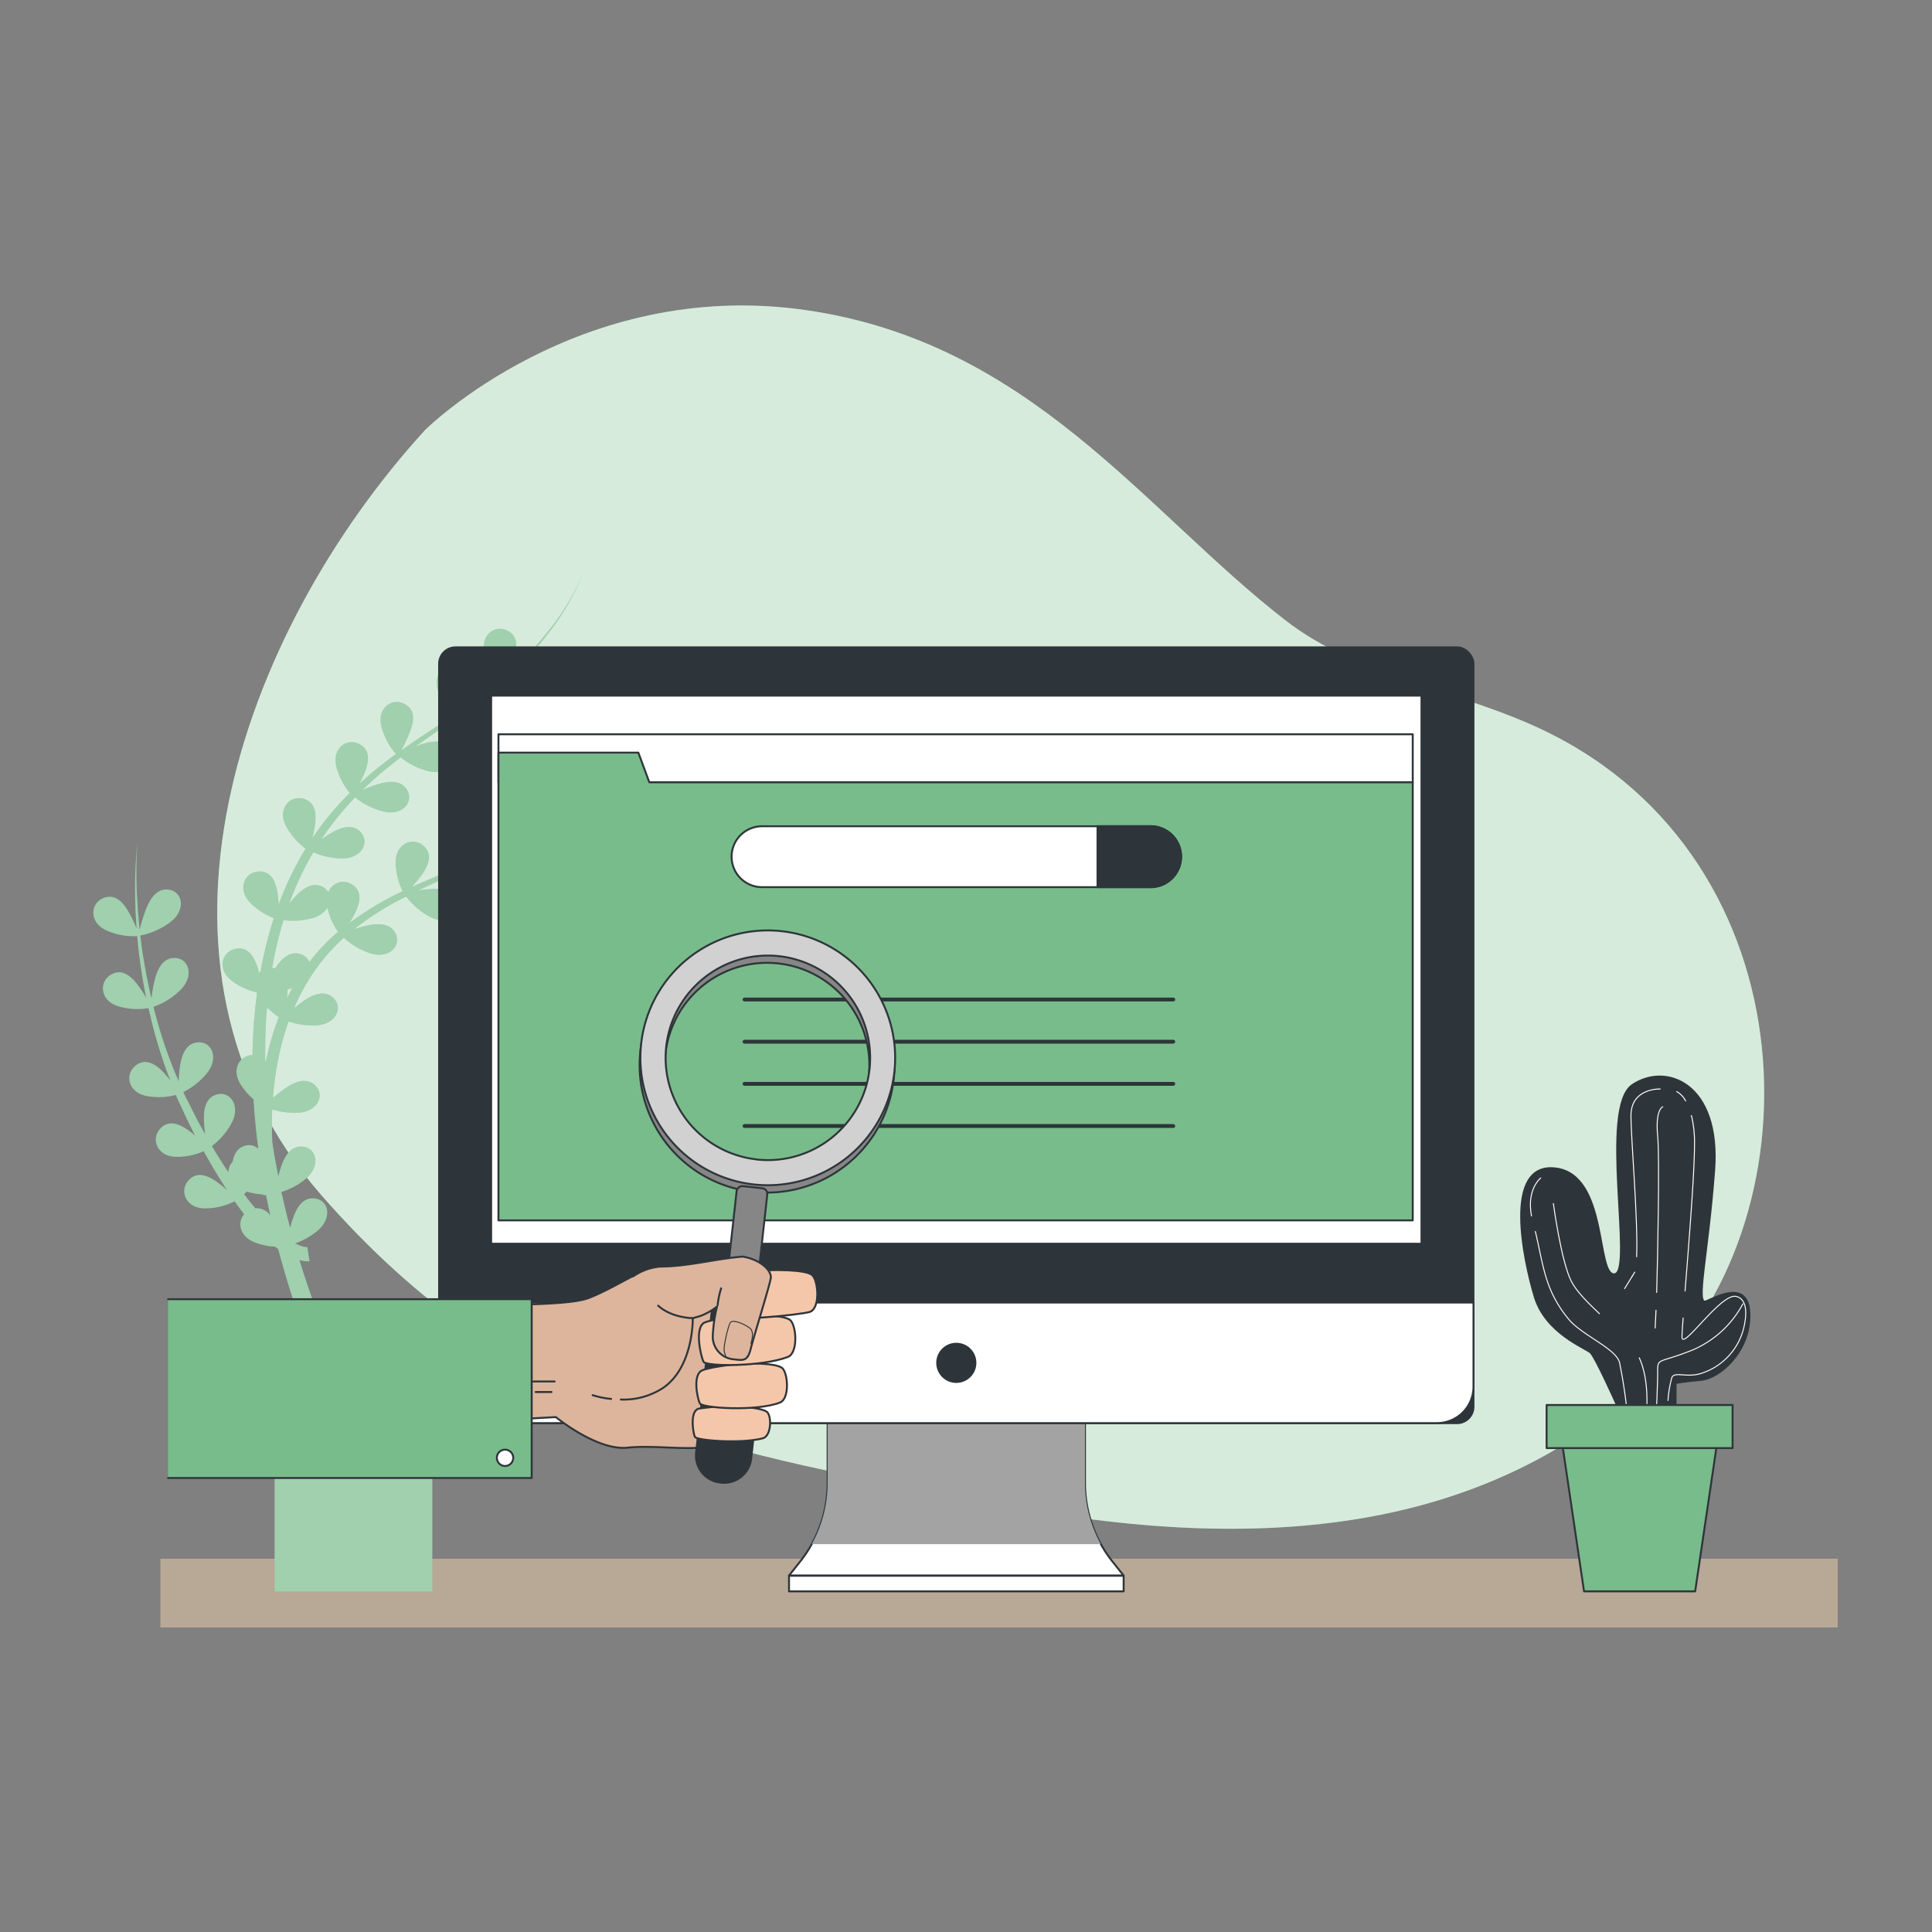<svg xmlns="http://www.w3.org/2000/svg" xmlns:xlink="http://www.w3.org/1999/xlink" width="1000" height="1000" viewBox="0 0 1000 1000">
  <rect x="0" y="0" width="1000" height="1000" fill="#808080" stroke="none"/>
  <defs>
    <clipPath id="clip-explore">
      <rect width="1000" height="1000"/>
    </clipPath>
  </defs>
  <g id="explore" clip-path="url(#clip-explore)">
    <g id="Search_engines-bro" data-name="Search engines-bro" transform="translate(2.971 51.14)">
      <g id="freepik--background-simple--inject-276" transform="translate(109.454 106.978)">
        <path id="Pfad_452" data-name="Pfad 452" d="M127.628,566.99C230.56,684.969,334.493,699.906,480.586,727.865S733.952,736.5,813,665.247c91.267-82.363,87.661-271.04-52-338.222-43.63-21.036-95.586-27.4-133.806-56.986-72.991-56.452-132.025-144.291-249.2-160.786S181.81,171.359,181.81,171.359C85.579,276.739,24.7,448.922,127.628,566.99Z" transform="translate(-74.142 -106.978)" fill="#78bc8b"/>
        <path id="Pfad_453" data-name="Pfad 453" d="M127.628,566.99C230.56,684.969,334.493,699.906,480.586,727.865S733.952,736.5,813,665.247c91.267-82.363,87.661-271.04-52-338.222-43.63-21.036-95.586-27.4-133.806-56.986-72.991-56.452-132.025-144.291-249.2-160.786S181.81,171.359,181.81,171.359C85.579,276.739,24.7,448.922,127.628,566.99Z" transform="translate(-74.142 -106.978)" fill="#fff" opacity="0.7" style="isolation: isolate"/>
      </g>
      <g id="freepik--Shadow--inject-276" transform="translate(80.088 755.646)">
        <rect id="Rechteck_27" data-name="Rechteck 27" width="868.149" height="35.616" fill="#b9a896"/>
        <rect id="Rechteck_28" data-name="Rechteck 28" width="868.149" height="35.616" fill="#b9a896" opacity="0.5" style="isolation: isolate"/>
      </g>
      <g id="freepik--Plants--inject-276" transform="translate(45.34 246.176)">
        <path id="Pfad_454" data-name="Pfad 454" d="M284.815,295.9a124.662,124.662,0,0,0-12.488,4.83c2.226-1.625,4.452-3.317,6.678-5.031a323.8,323.8,0,0,0,28.248-25.6,307.329,307.329,0,0,1-33.39,28.115,70.92,70.92,0,0,0,4.274-8.771c2.226-5.543,2.627-11.13-2.649-14.091-6.522-3.651-14.4,1.8-12.332,11.13a34.414,34.414,0,0,0,7.19,14.135,213.2,213.2,0,0,1-24.041,14.4l-.779.4a79.274,79.274,0,0,0,4.652-9.461c2.092-5.521,2.627-11.13-2.671-14.068-6.522-3.673-14.4,1.8-12.31,11.13a34.48,34.48,0,0,0,7.034,13.979c-9.995,4.919-20.324,9.1-30.608,13.646l-1.491.668a68.613,68.613,0,0,0,5.587-6.834c3.339-4.9,5.142-10.2.69-14.313-5.476-5.075-14.447-1.6-14.58,8.014a34.392,34.392,0,0,0,3.606,15.293,157.361,157.361,0,0,0-27.291,16.294l-.267.223a61.074,61.074,0,0,0,3.161-5.654c2.515-5.365,3.45-10.885-1.625-14.247a8.281,8.281,0,0,0-12.421,3.851,7.814,7.814,0,0,0-2.649-2.538c-5.1-2.938-10.106.245-14.4,4.741-1.113,1.18-2.226,2.449-3.183,3.7a157.024,157.024,0,0,1,12.443-26.49,38.087,38.087,0,0,0,14.981,3.183c10.151,0,14.425-8.459,9.438-13.712-4.051-4.252-9.75-2.627-15.137.49a56.892,56.892,0,0,0-5.142,3.384,153.906,153.906,0,0,1,17.5-21.771,38.133,38.133,0,0,0,14.469,7.279c9.861,2.426,16.05-4.719,12.488-11.019-2.894-5.12-8.9-4.92-14.8-3.206a68.425,68.425,0,0,0-8.281,3.072c2.693-2.627,5.476-5.142,8.3-7.635,3.7-3.161,7.524-6.211,11.419-9.193a38.044,38.044,0,0,0,14.224,7.1c9.861,2.426,16.05-4.719,12.488-11.019-2.894-5.12-8.9-4.92-14.825-3.205-1.38.4-2.783.89-4.14,1.4,5.142-3.673,10.351-7.257,15.582-10.818l4.83-3.317a38.244,38.244,0,0,0,14.959,7.7c9.861,2.426,16.072-4.719,12.51-11.019-2.916-5.12-8.9-4.92-14.825-3.205q-3.495,1.068-6.878,2.471h0l2.983-2.226c1.825-1.313,3.651-2.649,5.432-4.051,2.226-1.669,4.341-3.517,6.5-5.3,1.247-.979,2.426-2.026,3.606-3.094a38.132,38.132,0,0,0,15.048,7.769c9.861,2.426,16.05-4.719,12.488-11.019-2.894-5.12-8.9-4.92-14.8-3.206a83.589,83.589,0,0,0-9.705,3.673h0c4.029-3.74,7.925-7.635,11.62-11.687.245-.289.467-.579.735-.846,1.581-1.759,3.139-3.539,4.652-5.387s3.473-4.274,5.12-6.5a127.394,127.394,0,0,0,16.562-28.938A126.885,126.885,0,0,1,281.476,198a179.131,179.131,0,0,1-22.861,24.152l-.913.779a84.59,84.59,0,0,0,5.031-10.039c2.115-5.521,2.627-11.13-2.671-14.068-6.5-3.673-14.4,1.8-12.31,11.13a34.615,34.615,0,0,0,7.813,14.87l-1.959,1.692-2.226,1.914c-1.291,1.046-2.627,2.048-3.962,3.05-.712.534-1.4,1.091-2.226,1.625-1.892,1.4-3.806,2.76-5.743,4.1l-2.783,1.892-3.161,2.226a77.308,77.308,0,0,0,4.853-9.817c2.115-5.543,2.627-11.13-2.649-14.068-6.522-3.673-14.425,1.8-12.332,11.13a34.436,34.436,0,0,0,7.457,14.491l-2.226,1.514-8.659,5.676-1.714,1.113-4.83,3.228-2.092,1.4c-2.226,1.536-4.452,3.094-6.678,4.7a78.571,78.571,0,0,0,4.675-9.95c2.226-5.521,2.627-11.13-2.649-14.068-6.522-3.673-14.4,1.8-12.31,11.13a34.3,34.3,0,0,0,7.613,14.647c-3.784,2.783-7.524,5.632-11.13,8.615-2.649,2.226-5.253,4.452-7.813,6.856A61.318,61.318,0,0,0,186,271.551c2.092-5.543,2.627-11.13-2.671-14.068-6.522-3.673-14.4,1.8-12.31,11.13a34.482,34.482,0,0,0,7.034,13.979,156.312,156.312,0,0,0-19.389,23.44,59.447,59.447,0,0,0,1.469-7.39c.712-5.877-.134-11.4-5.988-13-7.212-1.981-13.534,5.231-9.238,13.824a34.481,34.481,0,0,0,10.329,11.954,162.012,162.012,0,0,0-13.979,28.938,59.745,59.745,0,0,0-.623-6.3c-1-5.854-3.361-10.908-9.438-10.8-7.479.156-11.509,8.9-4.942,15.894a33.926,33.926,0,0,0,12.51,8.259,203.348,203.348,0,0,0-6.166,23.752c-.267,1.269-.467,2.538-.712,3.806-.267.245-.534.49-.779.757-.267-1.091-.579-2.226-.935-3.272-1.87-5.61-4.986-10.262-10.974-9.194-7.346,1.291-9.995,10.507-2.426,16.45a33.679,33.679,0,0,0,13,6.077c0,.223.178.423.289.645-.824,6.033-1.447,12.11-1.825,18.209-.289,4.452-.445,9.1-.534,13.668-6.366,0-10.863,6.99-6.478,14.558a32.1,32.1,0,0,0,7.012,8.281c.534,8.57,1.38,17.14,2.515,25.644a7.057,7.057,0,0,0-6.812-1.581c-4.007,1.091-5.81,4.319-6.455,8.281a7.924,7.924,0,0,0-2.226,5.5c-2.983-4.452-5.81-8.9-8.548-13.6a37.841,37.841,0,0,0,10.173-11.865c4.786-8.9-.623-16.717-7.591-14.825-5.7,1.558-6.945,7.346-6.678,13.556a62.151,62.151,0,0,0,.668,7.034l-2.938-5.164c-2.449-4.452-4.452-8.9-6.856-13.356-.579-1.091-1.091-2.226-1.558-3.339a37.841,37.841,0,0,0,12.176-9.728c6.389-7.88,2.538-16.539-4.675-15.983-5.877.467-8.214,5.921-9.193,12.065a75.678,75.678,0,0,0-.712,8.081l-2.092-4.831a248.179,248.179,0,0,1-10.974-33.7,37.843,37.843,0,0,0,14.113-8.9c7.146-7.235,4.185-16.205-3.05-16.383-5.877-.134-8.748,5.053-10.351,11.13a81.34,81.34,0,0,0-1.759,9.794q-2.337-9.883-4.007-20.034c-.757-4.14-1.247-8.348-1.759-12.533a38.377,38.377,0,0,0,15.716-7.057c8.014-6.233,6.255-15.582-.913-16.628-5.81-.913-9.327,3.873-11.687,9.639a96.208,96.208,0,0,0-3.473,11.13c-.445-4.853-.957-9.728-1.18-14.6a228.316,228.316,0,0,1,0-30.229,229.123,229.123,0,0,0-1.046,30.274c0,4.652.4,9.283.69,13.935a74.416,74.416,0,0,0-4.452-9.193c-3.027-5.1-7.079-8.9-12.688-6.678-6.923,2.849-7.524,12.421,1.158,16.606A34.458,34.458,0,0,0,68.045,356.7c.4,4.163.757,8.3,1.38,12.421.868,6.678,1.981,13.089,3.295,19.567a66.248,66.248,0,0,0-4.741-7.145c-3.673-4.652-8.17-7.947-13.356-4.942-6.478,3.717-5.854,13.356,3.295,16.317a34.5,34.5,0,0,0,16.005,1.069,257.622,257.622,0,0,0,9.995,34.169l1.313,3.339a48.382,48.382,0,0,0-3.807-4.452c-4.118-4.274-8.9-7.1-13.868-3.562-6.077,4.452-4.452,13.8,4.9,15.894a34.438,34.438,0,0,0,15.582-.445c.467,1.135.935,2.226,1.491,3.383,2.226,4.586,4.207,9.283,6.545,13.779l1.937,3.9c-1.158-1-2.36-1.959-3.606-2.849-4.853-3.406-10.106-5.276-14.291-.89-5.164,5.409-1.825,14.4,7.791,14.692a34.081,34.081,0,0,0,14.558-2.894c2.76,4.986,5.587,9.906,8.659,14.736,1.135,1.848,2.226,3.673,3.517,5.5a57.2,57.2,0,0,0-5.521-4.452c-4.853-3.406-10.106-5.276-14.313-.89-5.142,5.409-1.8,14.4,7.813,14.692A34.615,34.615,0,0,0,118.464,494q2.4,3.339,4.942,6.678c-3.584,4.163-2.4,11.13,4.875,14.313a32.479,32.479,0,0,0,11.13,2.471c.445.356.89.712,1.38,1.046l.223.178q6.9,25.777,16.361,50.8c2.671,7.1,5.543,14.135,8.5,21.125H139.166V695.942h81.628V590.518H177.343c-3.717-8.125-7.3-16.339-10.64-24.642-5.454-13.623-10.4-27.469-14.692-41.515h0a18.973,18.973,0,0,0,2.226.512,9.7,9.7,0,0,0,3.005.133l-1.158-7.324H155.3a13.739,13.739,0,0,1-1.38-.267,21.227,21.227,0,0,1-3.005-1.113l-1.158-.534a37.688,37.688,0,0,0,11.776-6.678c7.724-6.678,5.543-15.8-1.67-16.584-5.832-.646-9.127,4.3-11.13,10.151-.6,1.669-1.091,3.406-1.514,5.1-.423-1.558-.846-3.116-1.247-4.675-1.18-4.608-2.226-9.26-3.295-13.913a37.465,37.465,0,0,0,12.755-6.923c7.724-6.678,5.521-15.782-1.669-16.562-5.854-.646-9.127,4.3-11.13,10.151-.6,1.692-1.113,3.45-1.558,5.187-.668-3.383-1.313-6.789-1.914-10.2-.423-2.515-.824-5.053-1.2-7.591-.134-3.606-.2-7.212-.156-10.841,0-1.981,0-3.962.178-5.944a38.065,38.065,0,0,0,13.512,1.714c10.151-.668,13.89-9.349,8.592-14.269-4.318-4.029-9.906-2.026-15.092,1.4a70.973,70.973,0,0,0-6.678,5.142,162.714,162.714,0,0,1,3.851-25.154,128.414,128.414,0,0,1,4.252-14.38,38.131,38.131,0,0,0,14.491,2.026c10.151-.646,13.89-9.327,8.592-14.269-4.3-4.007-9.906-2.026-15.092,1.425a58.552,58.552,0,0,0-5.209,4.029,107.639,107.639,0,0,1,6.812-13.356,98.148,98.148,0,0,1,19.01-23.173,37.641,37.641,0,0,0,13.467,7.991c9.661,3.161,16.361-3.517,13.356-10.062-2.515-5.32-8.437-5.565-14.536-4.3a61.57,61.57,0,0,0-6.945,1.914l.156-.134a153.6,153.6,0,0,1,26.712-16.74,38.311,38.311,0,0,0,12.421,10.551c9.038,4.652,16.717-.868,14.714-7.813-1.625-5.654-7.435-6.834-13.646-6.678a66.169,66.169,0,0,0-7.279.8c10.039-4.741,20.279-9.216,30.163-14.447h.223a37.842,37.842,0,0,0,15.337,8.014c9.861,2.449,16.05-4.719,12.488-11.13-2.894-5.12-8.9-4.9-14.8-3.206-1.67.49-3.339,1.091-4.964,1.714a221.056,221.056,0,0,0,19.166-12.51l.512.556v-.289a38.643,38.643,0,0,0,15.471,8.125c9.839,2.426,16.05-4.719,12.488-11.13C296.724,293.989,290.8,294.189,284.815,295.9ZM129.171,497.6c-2.026-2.36-3.94-4.831-5.81-7.324.445-.4.935-.846,1.425-1.336a34.994,34.994,0,0,0,8.57,1.536v.468l1.358-.289c.712,3.517,1.447,7.012,2.226,10.507A9.1,9.1,0,0,0,129.171,497.6Zm7.257-83.81c-.69,2.627-1.269,5.253-1.825,7.9l-.334-.467q0-8.147.245-16.25c.156-3.784.423-7.546.757-11.33a39.213,39.213,0,0,0,6.01,5.009,145.818,145.818,0,0,0-4.83,15.137Zm9.127-24.931c.134-.979.245-1.981.289-2.961V384.41c.8-.245,1.625-.534,2.426-.868-.89,1.759-1.825,3.539-2.693,5.32Zm11.6-18.81a7.1,7.1,0,0,0-4.074-3.829c-5.5-2.226-9.95,1.781-13.49,6.9l-.178.245h-.356a6.689,6.689,0,0,0-1.135-.156,1.847,1.847,0,0,1,.156-.913,198.9,198.9,0,0,1,5.7-23.8,37.843,37.843,0,0,0,15.248-1.18A12.978,12.978,0,0,0,166.5,342a34.369,34.369,0,0,0,5.5,12.488,102.157,102.157,0,0,0-14.825,15.582Z" transform="translate(-45.34 -169.51)" fill="#78bc8b"/>
        <path id="Pfad_455" data-name="Pfad 455" d="M284.815,295.9a124.662,124.662,0,0,0-12.488,4.83c2.226-1.625,4.452-3.317,6.678-5.031a323.8,323.8,0,0,0,28.248-25.6,307.329,307.329,0,0,1-33.39,28.115,70.92,70.92,0,0,0,4.274-8.771c2.226-5.543,2.627-11.13-2.649-14.091-6.522-3.651-14.4,1.8-12.332,11.13a34.414,34.414,0,0,0,7.19,14.135,213.2,213.2,0,0,1-24.041,14.4l-.779.4a79.274,79.274,0,0,0,4.652-9.461c2.092-5.521,2.627-11.13-2.671-14.068-6.522-3.673-14.4,1.8-12.31,11.13a34.48,34.48,0,0,0,7.034,13.979c-9.995,4.919-20.324,9.1-30.608,13.646l-1.491.668a68.613,68.613,0,0,0,5.587-6.834c3.339-4.9,5.142-10.2.69-14.313-5.476-5.075-14.447-1.6-14.58,8.014a34.392,34.392,0,0,0,3.606,15.293,157.361,157.361,0,0,0-27.291,16.294l-.267.223a61.074,61.074,0,0,0,3.161-5.654c2.515-5.365,3.45-10.885-1.625-14.247a8.281,8.281,0,0,0-12.421,3.851,7.814,7.814,0,0,0-2.649-2.538c-5.1-2.938-10.106.245-14.4,4.741-1.113,1.18-2.226,2.449-3.183,3.7a157.024,157.024,0,0,1,12.443-26.49,38.087,38.087,0,0,0,14.981,3.183c10.151,0,14.425-8.459,9.438-13.712-4.051-4.252-9.75-2.627-15.137.49a56.892,56.892,0,0,0-5.142,3.384,153.906,153.906,0,0,1,17.5-21.771,38.133,38.133,0,0,0,14.469,7.279c9.861,2.426,16.05-4.719,12.488-11.019-2.894-5.12-8.9-4.92-14.8-3.206a68.425,68.425,0,0,0-8.281,3.072c2.693-2.627,5.476-5.142,8.3-7.635,3.7-3.161,7.524-6.211,11.419-9.193a38.044,38.044,0,0,0,14.224,7.1c9.861,2.426,16.05-4.719,12.488-11.019-2.894-5.12-8.9-4.92-14.825-3.205-1.38.4-2.783.89-4.14,1.4,5.142-3.673,10.351-7.257,15.582-10.818l4.83-3.317a38.244,38.244,0,0,0,14.959,7.7c9.861,2.426,16.072-4.719,12.51-11.019-2.916-5.12-8.9-4.92-14.825-3.205q-3.495,1.068-6.878,2.471h0l2.983-2.226c1.825-1.313,3.651-2.649,5.432-4.051,2.226-1.669,4.341-3.517,6.5-5.3,1.247-.979,2.426-2.026,3.606-3.094a38.132,38.132,0,0,0,15.048,7.769c9.861,2.426,16.05-4.719,12.488-11.019-2.894-5.12-8.9-4.92-14.8-3.206a83.589,83.589,0,0,0-9.705,3.673h0c4.029-3.74,7.925-7.635,11.62-11.687.245-.289.467-.579.735-.846,1.581-1.759,3.139-3.539,4.652-5.387s3.473-4.274,5.12-6.5a127.394,127.394,0,0,0,16.562-28.938A126.885,126.885,0,0,1,281.476,198a179.131,179.131,0,0,1-22.861,24.152l-.913.779a84.59,84.59,0,0,0,5.031-10.039c2.115-5.521,2.627-11.13-2.671-14.068-6.5-3.673-14.4,1.8-12.31,11.13a34.615,34.615,0,0,0,7.813,14.87l-1.959,1.692-2.226,1.914c-1.291,1.046-2.627,2.048-3.962,3.05-.712.534-1.4,1.091-2.226,1.625-1.892,1.4-3.806,2.76-5.743,4.1l-2.783,1.892-3.161,2.226a77.308,77.308,0,0,0,4.853-9.817c2.115-5.543,2.627-11.13-2.649-14.068-6.522-3.673-14.425,1.8-12.332,11.13a34.436,34.436,0,0,0,7.457,14.491l-2.226,1.514-8.659,5.676-1.714,1.113-4.83,3.228-2.092,1.4c-2.226,1.536-4.452,3.094-6.678,4.7a78.571,78.571,0,0,0,4.675-9.95c2.226-5.521,2.627-11.13-2.649-14.068-6.522-3.673-14.4,1.8-12.31,11.13a34.3,34.3,0,0,0,7.613,14.647c-3.784,2.783-7.524,5.632-11.13,8.615-2.649,2.226-5.253,4.452-7.813,6.856A61.318,61.318,0,0,0,186,271.551c2.092-5.543,2.627-11.13-2.671-14.068-6.522-3.673-14.4,1.8-12.31,11.13a34.482,34.482,0,0,0,7.034,13.979,156.312,156.312,0,0,0-19.389,23.44,59.447,59.447,0,0,0,1.469-7.39c.712-5.877-.134-11.4-5.988-13-7.212-1.981-13.534,5.231-9.238,13.824a34.481,34.481,0,0,0,10.329,11.954,162.012,162.012,0,0,0-13.979,28.938,59.745,59.745,0,0,0-.623-6.3c-1-5.854-3.361-10.908-9.438-10.8-7.479.156-11.509,8.9-4.942,15.894a33.926,33.926,0,0,0,12.51,8.259,203.348,203.348,0,0,0-6.166,23.752c-.267,1.269-.467,2.538-.712,3.806-.267.245-.534.49-.779.757-.267-1.091-.579-2.226-.935-3.272-1.87-5.61-4.986-10.262-10.974-9.194-7.346,1.291-9.995,10.507-2.426,16.45a33.679,33.679,0,0,0,13,6.077c0,.223.178.423.289.645-.824,6.033-1.447,12.11-1.825,18.209-.289,4.452-.445,9.1-.534,13.668-6.366,0-10.863,6.99-6.478,14.558a32.1,32.1,0,0,0,7.012,8.281c.534,8.57,1.38,17.14,2.515,25.644a7.057,7.057,0,0,0-6.812-1.581c-4.007,1.091-5.81,4.319-6.455,8.281a7.924,7.924,0,0,0-2.226,5.5c-2.983-4.452-5.81-8.9-8.548-13.6a37.841,37.841,0,0,0,10.173-11.865c4.786-8.9-.623-16.717-7.591-14.825-5.7,1.558-6.945,7.346-6.678,13.556a62.151,62.151,0,0,0,.668,7.034l-2.938-5.164c-2.449-4.452-4.452-8.9-6.856-13.356-.579-1.091-1.091-2.226-1.558-3.339a37.841,37.841,0,0,0,12.176-9.728c6.389-7.88,2.538-16.539-4.675-15.983-5.877.467-8.214,5.921-9.193,12.065a75.678,75.678,0,0,0-.712,8.081l-2.092-4.831a248.179,248.179,0,0,1-10.974-33.7,37.843,37.843,0,0,0,14.113-8.9c7.146-7.235,4.185-16.205-3.05-16.383-5.877-.134-8.748,5.053-10.351,11.13a81.34,81.34,0,0,0-1.759,9.794q-2.337-9.883-4.007-20.034c-.757-4.14-1.247-8.348-1.759-12.533a38.377,38.377,0,0,0,15.716-7.057c8.014-6.233,6.255-15.582-.913-16.628-5.81-.913-9.327,3.873-11.687,9.639a96.208,96.208,0,0,0-3.473,11.13c-.445-4.853-.957-9.728-1.18-14.6a228.316,228.316,0,0,1,0-30.229,229.123,229.123,0,0,0-1.046,30.274c0,4.652.4,9.283.69,13.935a74.416,74.416,0,0,0-4.452-9.193c-3.027-5.1-7.079-8.9-12.688-6.678-6.923,2.849-7.524,12.421,1.158,16.606A34.458,34.458,0,0,0,68.045,356.7c.4,4.163.757,8.3,1.38,12.421.868,6.678,1.981,13.089,3.295,19.567a66.248,66.248,0,0,0-4.741-7.145c-3.673-4.652-8.17-7.947-13.356-4.942-6.478,3.717-5.854,13.356,3.295,16.317a34.5,34.5,0,0,0,16.005,1.069,257.622,257.622,0,0,0,9.995,34.169l1.313,3.339a48.382,48.382,0,0,0-3.807-4.452c-4.118-4.274-8.9-7.1-13.868-3.562-6.077,4.452-4.452,13.8,4.9,15.894a34.438,34.438,0,0,0,15.582-.445c.467,1.135.935,2.226,1.491,3.383,2.226,4.586,4.207,9.283,6.545,13.779l1.937,3.9c-1.158-1-2.36-1.959-3.606-2.849-4.853-3.406-10.106-5.276-14.291-.89-5.164,5.409-1.825,14.4,7.791,14.692a34.081,34.081,0,0,0,14.558-2.894c2.76,4.986,5.587,9.906,8.659,14.736,1.135,1.848,2.226,3.673,3.517,5.5a57.2,57.2,0,0,0-5.521-4.452c-4.853-3.406-10.106-5.276-14.313-.89-5.142,5.409-1.8,14.4,7.813,14.692A34.615,34.615,0,0,0,118.464,494q2.4,3.339,4.942,6.678c-3.584,4.163-2.4,11.13,4.875,14.313a32.479,32.479,0,0,0,11.13,2.471c.445.356.89.712,1.38,1.046l.223.178q6.9,25.777,16.361,50.8c2.671,7.1,5.543,14.135,8.5,21.125H139.166V695.942h81.628V590.518H177.343c-3.717-8.125-7.3-16.339-10.64-24.642-5.454-13.623-10.4-27.469-14.692-41.515h0a18.973,18.973,0,0,0,2.226.512,9.7,9.7,0,0,0,3.005.133l-1.158-7.324H155.3a13.739,13.739,0,0,1-1.38-.267,21.227,21.227,0,0,1-3.005-1.113l-1.158-.534a37.688,37.688,0,0,0,11.776-6.678c7.724-6.678,5.543-15.8-1.67-16.584-5.832-.646-9.127,4.3-11.13,10.151-.6,1.669-1.091,3.406-1.514,5.1-.423-1.558-.846-3.116-1.247-4.675-1.18-4.608-2.226-9.26-3.295-13.913a37.465,37.465,0,0,0,12.755-6.923c7.724-6.678,5.521-15.782-1.669-16.562-5.854-.646-9.127,4.3-11.13,10.151-.6,1.692-1.113,3.45-1.558,5.187-.668-3.383-1.313-6.789-1.914-10.2-.423-2.515-.824-5.053-1.2-7.591-.134-3.606-.2-7.212-.156-10.841,0-1.981,0-3.962.178-5.944a38.065,38.065,0,0,0,13.512,1.714c10.151-.668,13.89-9.349,8.592-14.269-4.318-4.029-9.906-2.026-15.092,1.4a70.973,70.973,0,0,0-6.678,5.142,162.714,162.714,0,0,1,3.851-25.154,128.414,128.414,0,0,1,4.252-14.38,38.131,38.131,0,0,0,14.491,2.026c10.151-.646,13.89-9.327,8.592-14.269-4.3-4.007-9.906-2.026-15.092,1.425a58.552,58.552,0,0,0-5.209,4.029,107.639,107.639,0,0,1,6.812-13.356,98.148,98.148,0,0,1,19.01-23.173,37.641,37.641,0,0,0,13.467,7.991c9.661,3.161,16.361-3.517,13.356-10.062-2.515-5.32-8.437-5.565-14.536-4.3a61.57,61.57,0,0,0-6.945,1.914l.156-.134a153.6,153.6,0,0,1,26.712-16.74,38.311,38.311,0,0,0,12.421,10.551c9.038,4.652,16.717-.868,14.714-7.813-1.625-5.654-7.435-6.834-13.646-6.678a66.169,66.169,0,0,0-7.279.8c10.039-4.741,20.279-9.216,30.163-14.447h.223a37.842,37.842,0,0,0,15.337,8.014c9.861,2.449,16.05-4.719,12.488-11.13-2.894-5.12-8.9-4.9-14.8-3.206-1.67.49-3.339,1.091-4.964,1.714a221.056,221.056,0,0,0,19.166-12.51l.512.556v-.289a38.643,38.643,0,0,0,15.471,8.125c9.839,2.426,16.05-4.719,12.488-11.13C296.724,293.989,290.8,294.189,284.815,295.9ZM129.171,497.6c-2.026-2.36-3.94-4.831-5.81-7.324.445-.4.935-.846,1.425-1.336a34.994,34.994,0,0,0,8.57,1.536v.468l1.358-.289c.712,3.517,1.447,7.012,2.226,10.507A9.1,9.1,0,0,0,129.171,497.6Zm7.257-83.81c-.69,2.627-1.269,5.253-1.825,7.9l-.334-.467q0-8.147.245-16.25c.156-3.784.423-7.546.757-11.33a39.213,39.213,0,0,0,6.01,5.009,145.818,145.818,0,0,0-4.83,15.137Zm9.127-24.931c.134-.979.245-1.981.289-2.961V384.41c.8-.245,1.625-.534,2.426-.868-.89,1.759-1.825,3.539-2.693,5.32Zm11.6-18.81a7.1,7.1,0,0,0-4.074-3.829c-5.5-2.226-9.95,1.781-13.49,6.9l-.178.245h-.356a6.689,6.689,0,0,0-1.135-.156,1.847,1.847,0,0,1,.156-.913,198.9,198.9,0,0,1,5.7-23.8,37.843,37.843,0,0,0,15.248-1.18A12.978,12.978,0,0,0,166.5,342a34.369,34.369,0,0,0,5.5,12.488,102.157,102.157,0,0,0-14.825,15.582Z" transform="translate(-45.34 -169.51)" fill="#fff" opacity="0.3" style="isolation: isolate"/>
        <path id="Pfad_456" data-name="Pfad 456" d="M426.648,455.675s-10.774-24.063-13.356-26.534-23.217-9.95-28.938-28.938-16.584-69.674,10.8-66.358,20.724,56.407,30.675,54.738-8.281-86.236,9.127-97.945,45.611-.824,42.294,43.964-9.95,70.476-4.14,68,22.394-11.62,22.394,7.457-15.76,32.344-24.887,33.168-13.356,1.669-13.356,1.669v12.421Z" transform="translate(361.697 -26.364)" fill="#2e353a" stroke="#2e353a" stroke-linecap="round" stroke-linejoin="round" stroke-width="1"/>
        <path id="Pfad_457" data-name="Pfad 457" d="M408.693,372.818c-6.255-5.921-12-11.664-14.647-16.94-5.253-10.529-9.216-40.068-9.216-40.068" transform="translate(370.881 9.857)" fill="none" stroke="#fff" stroke-linecap="round" stroke-linejoin="round" stroke-width="0.5"/>
        <path id="Pfad_458" data-name="Pfad 458" d="M380.64,322.29c4.14,17.252,4.719,30.252,17.229,45.388,6.678,8.192,24.353,15.137,26.334,22.372a262.759,262.759,0,0,1,3.985,26.334l9.883.668s2-17.14-3.651-29.361" transform="translate(365.744 17.802)" fill="none" stroke="#fff" stroke-linecap="round" stroke-linejoin="round" stroke-width="0.5"/>
        <path id="Pfad_459" data-name="Pfad 459" d="M384.815,309.86s-7.39,5.676-4.764,19.656" transform="translate(364.33 2.562)" fill="none" stroke="#fff" stroke-linecap="round" stroke-linejoin="round" stroke-width="0.5"/>
        <line id="Linie_28" data-name="Linie 28" x1="3.918" y2="6.344" transform="translate(792.574 363.331)" fill="none" stroke="#fff" stroke-linecap="round" stroke-linejoin="round" stroke-width="0.5"/>
        <line id="Linie_29" data-name="Linie 29" x1="1.358" y2="2.204" transform="translate(796.492 361.127)" fill="none" stroke="#fff" stroke-linecap="round" stroke-linejoin="round" stroke-width="0.5"/>
        <path id="Pfad_460" data-name="Pfad 460" d="M418.007,289.162s-15.137-.646-15.137,13.824c0,12.221,3.74,53.937,2.938,73.013" transform="translate(392.999 -22.819)" fill="none" stroke="#fff" stroke-linecap="round" stroke-linejoin="round" stroke-width="0.5"/>
        <path id="Pfad_461" data-name="Pfad 461" d="M419.316,348.6c-.356,4.964-.579,8.481-.579,9.817,0,7.235,18.409-20.413,26.979-21.058,0,0,8.548-.668,5.253,15.137a32.9,32.9,0,0,1-23.017,25c-7.257,1.981-13.178-1.313-14.491,1.981a60.948,60.948,0,0,0-1.981,11.842" transform="translate(403.555 36.275)" fill="none" stroke="#fff" stroke-linecap="round" stroke-linejoin="round" stroke-width="0.5"/>
        <path id="Pfad_462" data-name="Pfad 462" d="M418.745,295.33a58.461,58.461,0,0,1,1.6,14.58c0,15.4-2.938,51.733-4.9,76.264" transform="translate(408.422 -15.252)" fill="none" stroke="#fff" stroke-linecap="round" stroke-linejoin="round" stroke-width="0.5"/>
        <path id="Pfad_463" data-name="Pfad 463" d="M413.51,289.76a11.664,11.664,0,0,1,4.608,4.853" transform="translate(406.044 -22.081)" fill="none" stroke="#fff" stroke-linecap="round" stroke-linejoin="round" stroke-width="0.5"/>
        <line id="Linie_30" data-name="Linie 30" x1="0.467" y2="9.216" transform="translate(808.379 380.872)" fill="none" stroke="#fff" stroke-linecap="round" stroke-linejoin="round" stroke-width="0.5"/>
        <path id="Pfad_464" data-name="Pfad 464" d="M411.989,293.3s-3.94,1.313-2.627,15.137c1.091,11.42,0,63.264-.512,80.96" transform="translate(400.33 -17.741)" fill="none" stroke="#fff" stroke-linecap="round" stroke-linejoin="round" stroke-width="0.5"/>
        <path id="Pfad_465" data-name="Pfad 465" d="M453.545,339.13a53.247,53.247,0,0,1-25.666,23.707c-17.808,7.235-18.431,3.94-18.431,11.13s-.668,20.413-.668,20.413" transform="translate(400.245 38.448)" fill="none" stroke="#fff" stroke-linecap="round" stroke-linejoin="round" stroke-width="0.5"/>
        <path id="Pfad_466" data-name="Pfad 466" d="M456.26,451.86H398.74l-12.31-83.32h82.14Z" transform="translate(372.843 74.505)" fill="#78bc8b" stroke="#2e353a" stroke-linecap="round" stroke-linejoin="round" stroke-width="1"/>
        <rect id="Rechteck_29" data-name="Rechteck 29" width="96.253" height="22.305" transform="translate(752.216 429.912)" stroke-width="1" stroke="#2e353a" stroke-linecap="round" stroke-linejoin="round" fill="#78bc8b"/>
      </g>
      <g id="freepik--Device--inject-276" transform="translate(224.312 283.929)">
        <path id="Pfad_467" data-name="Pfad 467" d="M360.295,405.683V360.45H227.09v45.233a65.512,65.512,0,0,1-14.158,40.58l-5.832,7.346H380.285l-5.832-7.346a65.512,65.512,0,0,1-14.157-40.581Z" transform="translate(-25.991 26.833)" fill="#fff" stroke="#2e353a" stroke-linecap="round" stroke-linejoin="round" stroke-width="1"/>
        <path id="Pfad_468" data-name="Pfad 468" d="M212.4,437.359H361.989a65.4,65.4,0,0,1-8.192-31.676V360.45H220.592v45.233a65.385,65.385,0,0,1-8.184,31.662Z" transform="translate(-19.493 26.833)" fill="#a3a3a3"/>
        <rect id="Rechteck_30" data-name="Rechteck 30" width="535.381" height="401.552" rx="8.48" fill="#2e353a" stroke="#2e353a" stroke-linecap="round" stroke-linejoin="round" stroke-width="1"/>
        <path id="Pfad_469" data-name="Pfad 469" d="M125.74,338.82h535.4v43.519a18.877,18.877,0,0,1-18.877,18.877H144.639a18.877,18.877,0,0,1-18.877-18.877h0V338.82Z" transform="translate(-125.74 0.315)" fill="#fff" stroke="#2e353a" stroke-linecap="round" stroke-linejoin="round" stroke-width="1"/>
        <rect id="Rechteck_31" data-name="Rechteck 31" width="481.533" height="283.684" transform="translate(26.935 24.998)" stroke-width="1" stroke="#2e353a" stroke-linecap="round" stroke-linejoin="round" fill="#fff"/>
        <path id="Pfad_470" data-name="Pfad 470" d="M261.327,358.284a9.884,9.884,0,1,0-9.883,9.884,9.883,9.883,0,0,0,9.883-9.884Z" transform="translate(16.258 12.06)" fill="#2e353a" stroke="#2e353a" stroke-linecap="round" stroke-linejoin="round" stroke-width="1"/>
        <rect id="Rechteck_32" data-name="Rechteck 32" width="173.207" height="8.08" transform="translate(181.109 480.531)" stroke-width="1" stroke="#2e353a" stroke-linecap="round" stroke-linejoin="round" fill="#fff"/>
        <rect id="Rechteck_33" data-name="Rechteck 33" width="473.23" height="24.865" transform="translate(30.719 44.988)" stroke-width="1" stroke="#2e353a" stroke-linecap="round" stroke-linejoin="round" fill="#fff"/>
        <path id="Pfad_471" data-name="Pfad 471" d="M217.629,226.31l-5.676-15.36H139.54v242.1H612.77V226.31Z" transform="translate(-108.821 -156.457)" fill="#78bc8b" stroke="#2e353a" stroke-linecap="round" stroke-linejoin="round" stroke-width="1"/>
        <line id="Linie_31" data-name="Linie 31" x2="221.89" transform="translate(158.092 182.289)" fill="none" stroke="#2e353a" stroke-linecap="round" stroke-linejoin="round" stroke-width="2"/>
        <line id="Linie_32" data-name="Linie 32" x2="221.89" transform="translate(158.092 204.104)" fill="none" stroke="#2e353a" stroke-linecap="round" stroke-linejoin="round" stroke-width="2"/>
        <line id="Linie_33" data-name="Linie 33" x2="221.89" transform="translate(158.092 225.919)" fill="none" stroke="#2e353a" stroke-linecap="round" stroke-linejoin="round" stroke-width="2"/>
        <line id="Linie_34" data-name="Linie 34" x2="221.89" transform="translate(158.092 247.756)" fill="none" stroke="#2e353a" stroke-linecap="round" stroke-linejoin="round" stroke-width="2"/>
        <path id="Pfad_472" data-name="Pfad 472" d="M410.609,259.59H209.533a15.76,15.76,0,0,1-15.783-15.738h0a15.76,15.76,0,0,1,15.738-15.782H410.609a15.76,15.76,0,0,1,15.783,15.782h0a15.76,15.76,0,0,1-15.782,15.738Z" transform="translate(-42.358 -135.467)" fill="#fff" stroke="#2e353a" stroke-linecap="round" stroke-linejoin="round" stroke-width="1"/>
        <path id="Pfad_473" data-name="Pfad 473" d="M306.3,259.615H278.83V228.05H306.3a15.76,15.76,0,0,1,15.783,15.782h0A15.76,15.76,0,0,1,306.3,259.615Z" transform="translate(61.952 -135.492)" fill="#2e353a" stroke="#2e353a" stroke-linecap="round" stroke-linejoin="round" stroke-width="1"/>
      </g>
      <g id="freepik--search-engines--inject-276" transform="translate(84.028 430.438)">
        <path id="Pfad_505" data-name="Pfad 505" d="M287.941,411.859a12.911,12.911,0,0,1-7.146,7.168c-2.515,1.046-5.854.8-9.75,2.983-8.726,4.92-30.563.557-46.413,2.226s-37.13-15.827-37.13-15.827l-62.863,3.45V349.53s65.534,2.738,79.736-2.716,30.029-16.94,37.13-16.383,65.534,7.1,65.534,7.1Z" transform="translate(13.195 -156.503)" fill="#ddb59c" stroke="#2e353a" stroke-linecap="round" stroke-linejoin="round" stroke-width="1"/>
        <path id="Pfad_506" data-name="Pfad 506" d="M245.577,254.372a65.957,65.957,0,1,1-72.813,58.3h0a65.935,65.935,0,0,1,72.791-58.277ZM232.488,372.529a52.935,52.935,0,1,0-46.746-58.478h0a52.957,52.957,0,0,0,46.746,58.478Z" transform="translate(71.698 -250.201)" fill="#868686" stroke="#2e353a" stroke-linecap="round" stroke-linejoin="round" stroke-width="1"/>
        <path id="Pfad_507" data-name="Pfad 507" d="M245.757,252.7a65.935,65.935,0,1,1-72.813,58.277A65.935,65.935,0,0,1,245.757,252.7ZM232.668,370.852a52.935,52.935,0,1,0-46.746-58.478h0a52.935,52.935,0,0,0,46.746,58.433Z" transform="translate(71.919 -252.286)" fill="#d1d1d1" stroke="#2e353a" stroke-linecap="round" stroke-linejoin="round" stroke-width="1"/>
        <rect id="Rechteck_36" data-name="Rechteck 36" width="58.812" height="15.961" rx="2.88" transform="translate(288.126 190.497) rotate(-83.68)" stroke-width="1" stroke="#2e353a" stroke-linecap="round" stroke-linejoin="round" fill="#868686"/>
        <path id="Pfad_508" data-name="Pfad 508" d="M198.4,444.4h-.445a14.024,14.024,0,0,1-12.4-15.582l9.995-90.376a10.952,10.952,0,0,1,12.11-9.705l6.678.735a10.974,10.974,0,0,1,9.705,12.11l-9.995,90.488a14.068,14.068,0,0,1-15.582,12.4Z" transform="translate(87.758 -158.639)" fill="#2e353a" stroke="#2e353a" stroke-linecap="round" stroke-linejoin="round" stroke-width="1"/>
        <path id="Pfad_509" data-name="Pfad 509" d="M205.4,362.89s15.8.6,18.031,3.317,1.825,12.265-2.471,13.356c-10.93,2.894-34.236,1.2-35.127-.757s-2.8-13.356,2.026-14.58A115.759,115.759,0,0,1,205.4,362.89Z" transform="translate(86.832 -116.684)" fill="#f5c7aa" stroke="#2e353a" stroke-linecap="round" stroke-linejoin="round" stroke-width="1"/>
        <path id="Pfad_510" data-name="Pfad 510" d="M208.99,353.035s18.409-.712,21.281,2.6,3.45,15.716-1.425,17.586c-12.377,4.741-40.224,2.894-41.471.445s-4.029-15.159,1.425-17.207S208.99,353.035,208.99,353.035Z" transform="translate(87.872 -128.845)" fill="#f5c7aa" stroke="#2e353a" stroke-linecap="round" stroke-linejoin="round" stroke-width="1"/>
        <path id="Pfad_511" data-name="Pfad 511" d="M210.947,341.8s19.678-.735,22.75,2.8,3.673,16.806-1.514,18.788c-13.356,5.1-42.294,5.075-43.652,2.471s-5.009-18.187.824-20.39S210.947,341.8,210.947,341.8Z" transform="translate(88.609 -142.612)" fill="#f5c7aa" stroke="#2e353a" stroke-linecap="round" stroke-linejoin="round" stroke-width="1"/>
        <path id="Pfad_512" data-name="Pfad 512" d="M216.041,331.337s19.678-.757,22.75,2.783,3.807,17.207-1.536,18.81-42.294,5.053-43.652,2.449-4.986-18.187.846-20.368S216.041,331.337,216.041,331.337Z" transform="translate(94.845 -155.451)" fill="#f5c7aa" stroke="#2e353a" stroke-linecap="round" stroke-linejoin="round" stroke-width="1"/>
        <path id="Pfad_513" data-name="Pfad 513" d="M168,402.123a37.331,37.331,0,0,0,21.926-6.077c15.849-10.93,15.293-36.039,15.293-36.039l3.829-1.091A33.1,33.1,0,0,0,217.774,354a79.064,79.064,0,0,0-2.226,15.827,11.865,11.865,0,0,0,10.93,11.486c4.92.534,7.1,1.091,8.748-5.476s9.817-32.767,10.373-36.573-5.342-9.683-14.625-11.13c-14.269,1.18-28.36,5.164-42.717,5.164a29.115,29.115,0,0,0-13.935,5.1" transform="translate(66.356 -159.3)" fill="#ddb59c" stroke="#2e353a" stroke-linecap="round" stroke-linejoin="round" stroke-width="1"/>
        <path id="Pfad_514" data-name="Pfad 514" d="M161.44,360.36a49.783,49.783,0,0,0,9.55,1.937" transform="translate(58.313 -119.786)" fill="#fff" stroke="#2e353a" stroke-linecap="round" stroke-linejoin="round" stroke-width="1"/>
        <line id="Linie_39" data-name="Linie 39" x1="19.656" transform="translate(180.419 233.473)" fill="none" stroke="#2e353a" stroke-linecap="round" stroke-linejoin="round" stroke-width="1"/>
        <line id="Linie_40" data-name="Linie 40" x1="8.192" transform="translate(190.258 238.927)" fill="none" stroke="#2e353a" stroke-linecap="round" stroke-linejoin="round" stroke-width="1"/>
        <path id="Pfad_515" data-name="Pfad 515" d="M194.646,346.018s-10.863,0-17.986-6.478" transform="translate(76.973 -145.311)" fill="none" stroke="#2e353a" stroke-linecap="round" stroke-linejoin="round" stroke-width="1"/>
        <path id="Pfad_516" data-name="Pfad 516" d="M190.5,344.236a43.139,43.139,0,0,1,1.825-8.726" transform="translate(93.941 -150.252)" fill="none" stroke="#2e353a" stroke-linecap="round" stroke-linejoin="round" stroke-width="1"/>
        <path id="Pfad_517" data-name="Pfad 517" d="M205.894,354.589s2.07-5.743-.467-7.813-9.193-5.053-10.329-2.76-3.673,12.889-2.983,14.937l.69,2.07" transform="translate(95.777 -140.839)" fill="#ddb59c" stroke="#2e353a" stroke-linecap="round" stroke-linejoin="round" stroke-width="0.5"/>
        <path id="Pfad_518" data-name="Pfad 518" d="M62.72,430.576H250.93V338.04H62.72" transform="translate(-62.72 -147.15)" fill="#78bc8b" stroke="#2e353a" stroke-linecap="round" stroke-linejoin="round" stroke-width="1"/>
        <path id="Pfad_519" data-name="Pfad 519" d="M139.17,377.249a4.229,4.229,0,1,0,4.229-4.229h0A4.229,4.229,0,0,0,139.17,377.249Z" transform="translate(31.009 -104.264)" fill="#fff" stroke="#2e353a" stroke-linecap="round" stroke-linejoin="round" stroke-width="1"/>
      </g>
    </g>
  </g>
</svg>

